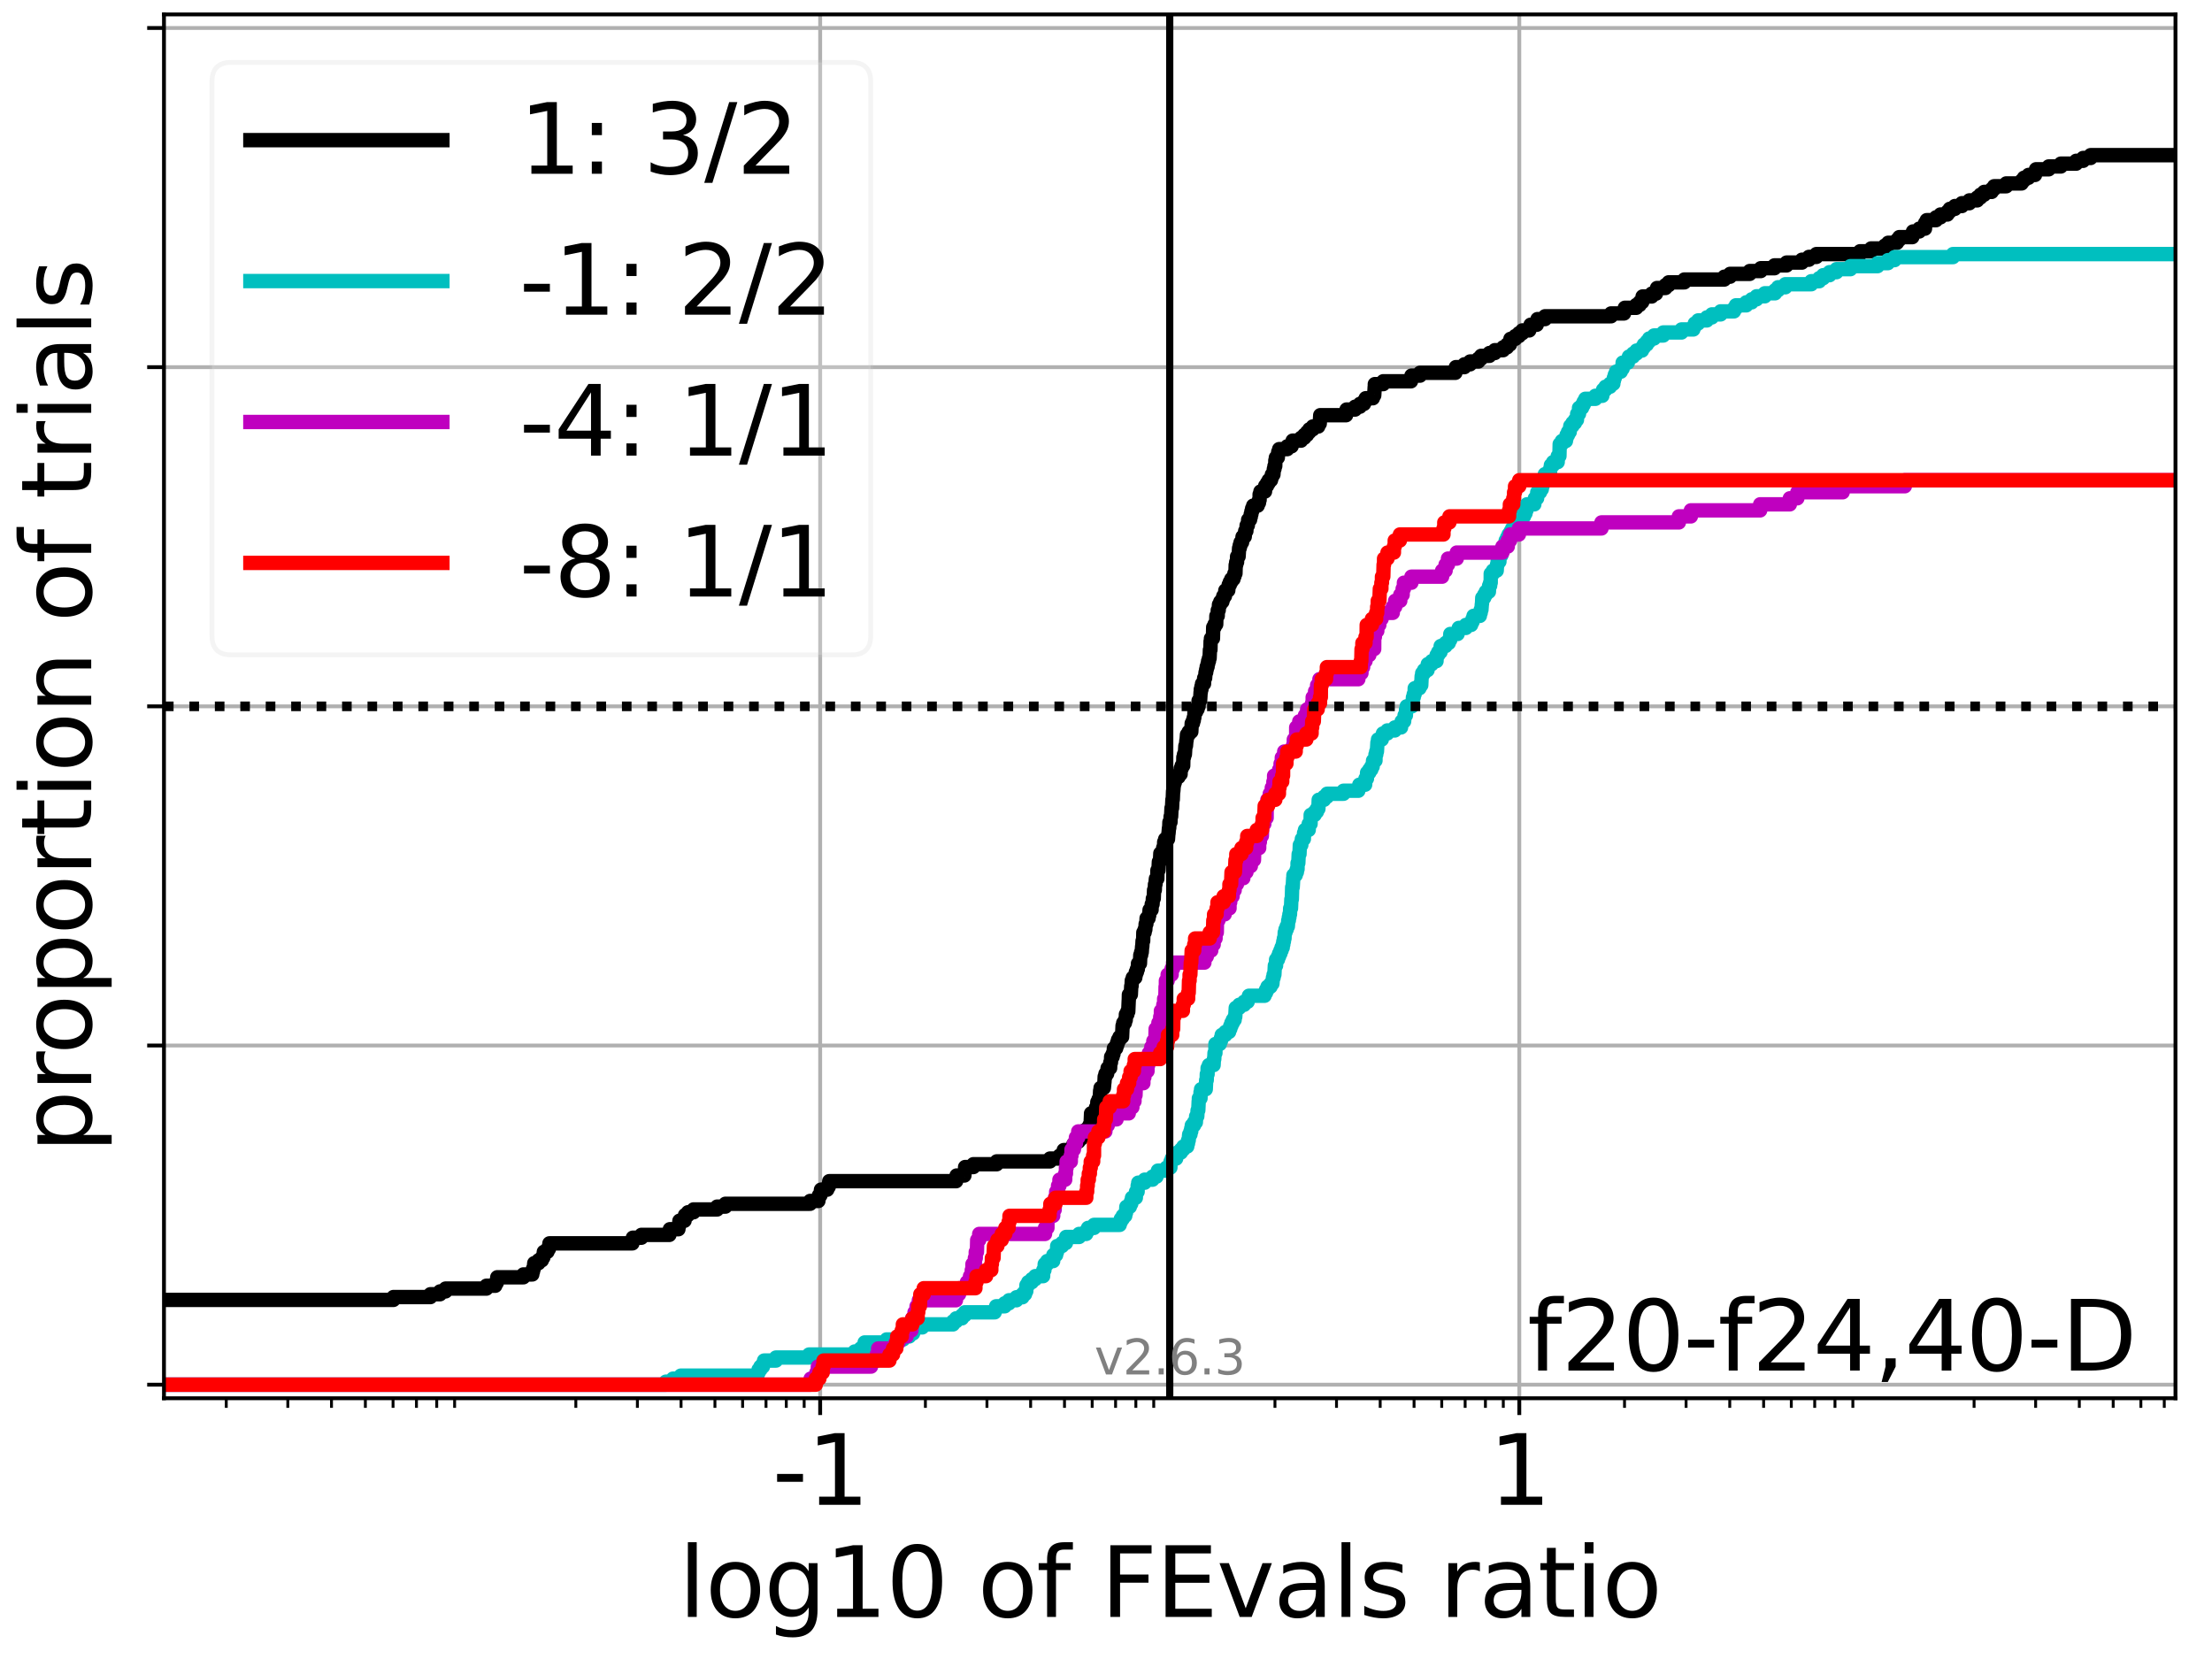 <?xml version="1.0" encoding="utf-8" standalone="no"?>
<!DOCTYPE svg PUBLIC "-//W3C//DTD SVG 1.1//EN"
  "http://www.w3.org/Graphics/SVG/1.1/DTD/svg11.dtd">
<svg xmlns:xlink="http://www.w3.org/1999/xlink" width="460.8pt" height="345.6pt" viewBox="0 0 460.8 345.6" xmlns="http://www.w3.org/2000/svg" version="1.1">
 <defs>
  <style type="text/css">*{stroke-linejoin: round; stroke-linecap: butt}</style>
 </defs>
 <g id="figure_1">
  <g id="patch_1">
   <path d="M 0 345.6 
L 460.8 345.6 
L 460.8 0 
L 0 0 
z
" style="fill: #ffffff"/>
  </g>
  <g id="axes_1">
   <g id="patch_2">
    <path d="M 34.16 291.28 
L 453.192 291.28 
L 453.192 3 
L 34.16 3 
z
" style="fill: #ffffff"/>
   </g>
   <g id="matplotlib.axis_1">
    <g id="xtick_1">
     <g id="line2d_1">
      <path d="M 170.855 291.28 
L 170.855 3 
" clip-path="url(#p89cbf74089)" style="fill: none; stroke: #b0b0b0; stroke-width: 0.8; stroke-linecap: square"/>
     </g>
     <g id="line2d_2">
      <defs>
       <path id="m59b5814a98" d="M 0 0 
L 0 3.5 
" style="stroke: #000000; stroke-width: 0.8"/>
      </defs>
      <g>
       <use xlink:href="#m59b5814a98" x="170.855" y="291.28" style="stroke: #000000; stroke-width: 0.8"/>
      </g>
     </g>
     <g id="text_1">
      <!-- -1 -->
      <g transform="translate(160.885 313.477) scale(0.2 -0.2)">
       <defs>
        <path id="DejaVuSans-2d" d="M 313 2009 
L 1997 2009 
L 1997 1497 
L 313 1497 
L 313 2009 
z
" transform="scale(0.016)"/>
        <path id="DejaVuSans-31" d="M 794 531 
L 1825 531 
L 1825 4091 
L 703 3866 
L 703 4441 
L 1819 4666 
L 2450 4666 
L 2450 531 
L 3481 531 
L 3481 0 
L 794 0 
L 794 531 
z
" transform="scale(0.016)"/>
       </defs>
       <use xlink:href="#DejaVuSans-2d"/>
       <use xlink:href="#DejaVuSans-31" x="36.084"/>
      </g>
     </g>
    </g>
    <g id="xtick_2">
     <g id="line2d_3">
      <path d="M 316.497 291.28 
L 316.497 3 
" clip-path="url(#p89cbf74089)" style="fill: none; stroke: #b0b0b0; stroke-width: 0.8; stroke-linecap: square"/>
     </g>
     <g id="line2d_4">
      <g>
       <use xlink:href="#m59b5814a98" x="316.497" y="291.28" style="stroke: #000000; stroke-width: 0.8"/>
      </g>
     </g>
     <g id="text_2">
      <!-- 1 -->
      <g transform="translate(310.134 313.477) scale(0.2 -0.2)">
       <use xlink:href="#DejaVuSans-31"/>
      </g>
     </g>
    </g>
    <g id="xtick_3">
     <g id="line2d_5">
      <defs>
       <path id="m2dfde34bb4" d="M 0 0 
L 0 2 
" style="stroke: #000000; stroke-width: 0.6"/>
      </defs>
      <g>
       <use xlink:href="#m2dfde34bb4" x="47.135" y="291.28" style="stroke: #000000; stroke-width: 0.6"/>
      </g>
     </g>
    </g>
    <g id="xtick_4">
     <g id="line2d_6">
      <g>
       <use xlink:href="#m2dfde34bb4" x="59.958" y="291.28" style="stroke: #000000; stroke-width: 0.6"/>
      </g>
     </g>
    </g>
    <g id="xtick_5">
     <g id="line2d_7">
      <g>
       <use xlink:href="#m2dfde34bb4" x="69.056" y="291.28" style="stroke: #000000; stroke-width: 0.6"/>
      </g>
     </g>
    </g>
    <g id="xtick_6">
     <g id="line2d_8">
      <g>
       <use xlink:href="#m2dfde34bb4" x="76.113" y="291.28" style="stroke: #000000; stroke-width: 0.6"/>
      </g>
     </g>
    </g>
    <g id="xtick_7">
     <g id="line2d_9">
      <g>
       <use xlink:href="#m2dfde34bb4" x="81.88" y="291.28" style="stroke: #000000; stroke-width: 0.6"/>
      </g>
     </g>
    </g>
    <g id="xtick_8">
     <g id="line2d_10">
      <g>
       <use xlink:href="#m2dfde34bb4" x="86.755" y="291.28" style="stroke: #000000; stroke-width: 0.6"/>
      </g>
     </g>
    </g>
    <g id="xtick_9">
     <g id="line2d_11">
      <g>
       <use xlink:href="#m2dfde34bb4" x="90.978" y="291.28" style="stroke: #000000; stroke-width: 0.6"/>
      </g>
     </g>
    </g>
    <g id="xtick_10">
     <g id="line2d_12">
      <g>
       <use xlink:href="#m2dfde34bb4" x="94.703" y="291.28" style="stroke: #000000; stroke-width: 0.6"/>
      </g>
     </g>
    </g>
    <g id="xtick_11">
     <g id="line2d_13">
      <g>
       <use xlink:href="#m2dfde34bb4" x="119.956" y="291.28" style="stroke: #000000; stroke-width: 0.6"/>
      </g>
     </g>
    </g>
    <g id="xtick_12">
     <g id="line2d_14">
      <g>
       <use xlink:href="#m2dfde34bb4" x="132.779" y="291.28" style="stroke: #000000; stroke-width: 0.6"/>
      </g>
     </g>
    </g>
    <g id="xtick_13">
     <g id="line2d_15">
      <g>
       <use xlink:href="#m2dfde34bb4" x="141.877" y="291.28" style="stroke: #000000; stroke-width: 0.6"/>
      </g>
     </g>
    </g>
    <g id="xtick_14">
     <g id="line2d_16">
      <g>
       <use xlink:href="#m2dfde34bb4" x="148.934" y="291.28" style="stroke: #000000; stroke-width: 0.6"/>
      </g>
     </g>
    </g>
    <g id="xtick_15">
     <g id="line2d_17">
      <g>
       <use xlink:href="#m2dfde34bb4" x="154.7" y="291.28" style="stroke: #000000; stroke-width: 0.6"/>
      </g>
     </g>
    </g>
    <g id="xtick_16">
     <g id="line2d_18">
      <g>
       <use xlink:href="#m2dfde34bb4" x="159.575" y="291.28" style="stroke: #000000; stroke-width: 0.6"/>
      </g>
     </g>
    </g>
    <g id="xtick_17">
     <g id="line2d_19">
      <g>
       <use xlink:href="#m2dfde34bb4" x="163.798" y="291.28" style="stroke: #000000; stroke-width: 0.6"/>
      </g>
     </g>
    </g>
    <g id="xtick_18">
     <g id="line2d_20">
      <g>
       <use xlink:href="#m2dfde34bb4" x="167.523" y="291.28" style="stroke: #000000; stroke-width: 0.6"/>
      </g>
     </g>
    </g>
    <g id="xtick_19">
     <g id="line2d_21">
      <g>
       <use xlink:href="#m2dfde34bb4" x="192.777" y="291.28" style="stroke: #000000; stroke-width: 0.6"/>
      </g>
     </g>
    </g>
    <g id="xtick_20">
     <g id="line2d_22">
      <g>
       <use xlink:href="#m2dfde34bb4" x="205.6" y="291.28" style="stroke: #000000; stroke-width: 0.6"/>
      </g>
     </g>
    </g>
    <g id="xtick_21">
     <g id="line2d_23">
      <g>
       <use xlink:href="#m2dfde34bb4" x="214.698" y="291.28" style="stroke: #000000; stroke-width: 0.6"/>
      </g>
     </g>
    </g>
    <g id="xtick_22">
     <g id="line2d_24">
      <g>
       <use xlink:href="#m2dfde34bb4" x="221.755" y="291.28" style="stroke: #000000; stroke-width: 0.6"/>
      </g>
     </g>
    </g>
    <g id="xtick_23">
     <g id="line2d_25">
      <g>
       <use xlink:href="#m2dfde34bb4" x="227.521" y="291.28" style="stroke: #000000; stroke-width: 0.6"/>
      </g>
     </g>
    </g>
    <g id="xtick_24">
     <g id="line2d_26">
      <g>
       <use xlink:href="#m2dfde34bb4" x="232.396" y="291.28" style="stroke: #000000; stroke-width: 0.6"/>
      </g>
     </g>
    </g>
    <g id="xtick_25">
     <g id="line2d_27">
      <g>
       <use xlink:href="#m2dfde34bb4" x="236.619" y="291.28" style="stroke: #000000; stroke-width: 0.6"/>
      </g>
     </g>
    </g>
    <g id="xtick_26">
     <g id="line2d_28">
      <g>
       <use xlink:href="#m2dfde34bb4" x="240.344" y="291.28" style="stroke: #000000; stroke-width: 0.6"/>
      </g>
     </g>
    </g>
    <g id="xtick_27">
     <g id="line2d_29">
      <g>
       <use xlink:href="#m2dfde34bb4" x="265.597" y="291.28" style="stroke: #000000; stroke-width: 0.6"/>
      </g>
     </g>
    </g>
    <g id="xtick_28">
     <g id="line2d_30">
      <g>
       <use xlink:href="#m2dfde34bb4" x="278.42" y="291.28" style="stroke: #000000; stroke-width: 0.6"/>
      </g>
     </g>
    </g>
    <g id="xtick_29">
     <g id="line2d_31">
      <g>
       <use xlink:href="#m2dfde34bb4" x="287.518" y="291.28" style="stroke: #000000; stroke-width: 0.6"/>
      </g>
     </g>
    </g>
    <g id="xtick_30">
     <g id="line2d_32">
      <g>
       <use xlink:href="#m2dfde34bb4" x="294.575" y="291.28" style="stroke: #000000; stroke-width: 0.6"/>
      </g>
     </g>
    </g>
    <g id="xtick_31">
     <g id="line2d_33">
      <g>
       <use xlink:href="#m2dfde34bb4" x="300.341" y="291.28" style="stroke: #000000; stroke-width: 0.6"/>
      </g>
     </g>
    </g>
    <g id="xtick_32">
     <g id="line2d_34">
      <g>
       <use xlink:href="#m2dfde34bb4" x="305.217" y="291.28" style="stroke: #000000; stroke-width: 0.6"/>
      </g>
     </g>
    </g>
    <g id="xtick_33">
     <g id="line2d_35">
      <g>
       <use xlink:href="#m2dfde34bb4" x="309.44" y="291.28" style="stroke: #000000; stroke-width: 0.6"/>
      </g>
     </g>
    </g>
    <g id="xtick_34">
     <g id="line2d_36">
      <g>
       <use xlink:href="#m2dfde34bb4" x="313.165" y="291.28" style="stroke: #000000; stroke-width: 0.6"/>
      </g>
     </g>
    </g>
    <g id="xtick_35">
     <g id="line2d_37">
      <g>
       <use xlink:href="#m2dfde34bb4" x="338.418" y="291.28" style="stroke: #000000; stroke-width: 0.6"/>
      </g>
     </g>
    </g>
    <g id="xtick_36">
     <g id="line2d_38">
      <g>
       <use xlink:href="#m2dfde34bb4" x="351.241" y="291.28" style="stroke: #000000; stroke-width: 0.6"/>
      </g>
     </g>
    </g>
    <g id="xtick_37">
     <g id="line2d_39">
      <g>
       <use xlink:href="#m2dfde34bb4" x="360.339" y="291.28" style="stroke: #000000; stroke-width: 0.6"/>
      </g>
     </g>
    </g>
    <g id="xtick_38">
     <g id="line2d_40">
      <g>
       <use xlink:href="#m2dfde34bb4" x="367.396" y="291.28" style="stroke: #000000; stroke-width: 0.6"/>
      </g>
     </g>
    </g>
    <g id="xtick_39">
     <g id="line2d_41">
      <g>
       <use xlink:href="#m2dfde34bb4" x="373.162" y="291.28" style="stroke: #000000; stroke-width: 0.6"/>
      </g>
     </g>
    </g>
    <g id="xtick_40">
     <g id="line2d_42">
      <g>
       <use xlink:href="#m2dfde34bb4" x="378.037" y="291.28" style="stroke: #000000; stroke-width: 0.6"/>
      </g>
     </g>
    </g>
    <g id="xtick_41">
     <g id="line2d_43">
      <g>
       <use xlink:href="#m2dfde34bb4" x="382.26" y="291.28" style="stroke: #000000; stroke-width: 0.6"/>
      </g>
     </g>
    </g>
    <g id="xtick_42">
     <g id="line2d_44">
      <g>
       <use xlink:href="#m2dfde34bb4" x="385.985" y="291.28" style="stroke: #000000; stroke-width: 0.6"/>
      </g>
     </g>
    </g>
    <g id="xtick_43">
     <g id="line2d_45">
      <g>
       <use xlink:href="#m2dfde34bb4" x="411.239" y="291.28" style="stroke: #000000; stroke-width: 0.6"/>
      </g>
     </g>
    </g>
    <g id="xtick_44">
     <g id="line2d_46">
      <g>
       <use xlink:href="#m2dfde34bb4" x="424.062" y="291.28" style="stroke: #000000; stroke-width: 0.6"/>
      </g>
     </g>
    </g>
    <g id="xtick_45">
     <g id="line2d_47">
      <g>
       <use xlink:href="#m2dfde34bb4" x="433.16" y="291.28" style="stroke: #000000; stroke-width: 0.6"/>
      </g>
     </g>
    </g>
    <g id="xtick_46">
     <g id="line2d_48">
      <g>
       <use xlink:href="#m2dfde34bb4" x="440.217" y="291.28" style="stroke: #000000; stroke-width: 0.6"/>
      </g>
     </g>
    </g>
    <g id="xtick_47">
     <g id="line2d_49">
      <g>
       <use xlink:href="#m2dfde34bb4" x="445.983" y="291.28" style="stroke: #000000; stroke-width: 0.6"/>
      </g>
     </g>
    </g>
    <g id="xtick_48">
     <g id="line2d_50">
      <g>
       <use xlink:href="#m2dfde34bb4" x="450.858" y="291.28" style="stroke: #000000; stroke-width: 0.6"/>
      </g>
     </g>
    </g>
    <g id="text_3">
     <!-- log10 of FEvals ratio -->
     <g transform="translate(141.371 336.833) scale(0.2 -0.2)">
      <defs>
       <path id="DejaVuSans-6c" d="M 603 4863 
L 1178 4863 
L 1178 0 
L 603 0 
L 603 4863 
z
" transform="scale(0.016)"/>
       <path id="DejaVuSans-6f" d="M 1959 3097 
Q 1497 3097 1228 2736 
Q 959 2375 959 1747 
Q 959 1119 1226 758 
Q 1494 397 1959 397 
Q 2419 397 2687 759 
Q 2956 1122 2956 1747 
Q 2956 2369 2687 2733 
Q 2419 3097 1959 3097 
z
M 1959 3584 
Q 2709 3584 3137 3096 
Q 3566 2609 3566 1747 
Q 3566 888 3137 398 
Q 2709 -91 1959 -91 
Q 1206 -91 779 398 
Q 353 888 353 1747 
Q 353 2609 779 3096 
Q 1206 3584 1959 3584 
z
" transform="scale(0.016)"/>
       <path id="DejaVuSans-67" d="M 2906 1791 
Q 2906 2416 2648 2759 
Q 2391 3103 1925 3103 
Q 1463 3103 1205 2759 
Q 947 2416 947 1791 
Q 947 1169 1205 825 
Q 1463 481 1925 481 
Q 2391 481 2648 825 
Q 2906 1169 2906 1791 
z
M 3481 434 
Q 3481 -459 3084 -895 
Q 2688 -1331 1869 -1331 
Q 1566 -1331 1297 -1286 
Q 1028 -1241 775 -1147 
L 775 -588 
Q 1028 -725 1275 -790 
Q 1522 -856 1778 -856 
Q 2344 -856 2625 -561 
Q 2906 -266 2906 331 
L 2906 616 
Q 2728 306 2450 153 
Q 2172 0 1784 0 
Q 1141 0 747 490 
Q 353 981 353 1791 
Q 353 2603 747 3093 
Q 1141 3584 1784 3584 
Q 2172 3584 2450 3431 
Q 2728 3278 2906 2969 
L 2906 3500 
L 3481 3500 
L 3481 434 
z
" transform="scale(0.016)"/>
       <path id="DejaVuSans-30" d="M 2034 4250 
Q 1547 4250 1301 3770 
Q 1056 3291 1056 2328 
Q 1056 1369 1301 889 
Q 1547 409 2034 409 
Q 2525 409 2770 889 
Q 3016 1369 3016 2328 
Q 3016 3291 2770 3770 
Q 2525 4250 2034 4250 
z
M 2034 4750 
Q 2819 4750 3233 4129 
Q 3647 3509 3647 2328 
Q 3647 1150 3233 529 
Q 2819 -91 2034 -91 
Q 1250 -91 836 529 
Q 422 1150 422 2328 
Q 422 3509 836 4129 
Q 1250 4750 2034 4750 
z
" transform="scale(0.016)"/>
       <path id="DejaVuSans-20" transform="scale(0.016)"/>
       <path id="DejaVuSans-66" d="M 2375 4863 
L 2375 4384 
L 1825 4384 
Q 1516 4384 1395 4259 
Q 1275 4134 1275 3809 
L 1275 3500 
L 2222 3500 
L 2222 3053 
L 1275 3053 
L 1275 0 
L 697 0 
L 697 3053 
L 147 3053 
L 147 3500 
L 697 3500 
L 697 3744 
Q 697 4328 969 4595 
Q 1241 4863 1831 4863 
L 2375 4863 
z
" transform="scale(0.016)"/>
       <path id="DejaVuSans-46" d="M 628 4666 
L 3309 4666 
L 3309 4134 
L 1259 4134 
L 1259 2759 
L 3109 2759 
L 3109 2228 
L 1259 2228 
L 1259 0 
L 628 0 
L 628 4666 
z
" transform="scale(0.016)"/>
       <path id="DejaVuSans-45" d="M 628 4666 
L 3578 4666 
L 3578 4134 
L 1259 4134 
L 1259 2753 
L 3481 2753 
L 3481 2222 
L 1259 2222 
L 1259 531 
L 3634 531 
L 3634 0 
L 628 0 
L 628 4666 
z
" transform="scale(0.016)"/>
       <path id="DejaVuSans-76" d="M 191 3500 
L 800 3500 
L 1894 563 
L 2988 3500 
L 3597 3500 
L 2284 0 
L 1503 0 
L 191 3500 
z
" transform="scale(0.016)"/>
       <path id="DejaVuSans-61" d="M 2194 1759 
Q 1497 1759 1228 1600 
Q 959 1441 959 1056 
Q 959 750 1161 570 
Q 1363 391 1709 391 
Q 2188 391 2477 730 
Q 2766 1069 2766 1631 
L 2766 1759 
L 2194 1759 
z
M 3341 1997 
L 3341 0 
L 2766 0 
L 2766 531 
Q 2569 213 2275 61 
Q 1981 -91 1556 -91 
Q 1019 -91 701 211 
Q 384 513 384 1019 
Q 384 1609 779 1909 
Q 1175 2209 1959 2209 
L 2766 2209 
L 2766 2266 
Q 2766 2663 2505 2880 
Q 2244 3097 1772 3097 
Q 1472 3097 1187 3025 
Q 903 2953 641 2809 
L 641 3341 
Q 956 3463 1253 3523 
Q 1550 3584 1831 3584 
Q 2591 3584 2966 3190 
Q 3341 2797 3341 1997 
z
" transform="scale(0.016)"/>
       <path id="DejaVuSans-73" d="M 2834 3397 
L 2834 2853 
Q 2591 2978 2328 3040 
Q 2066 3103 1784 3103 
Q 1356 3103 1142 2972 
Q 928 2841 928 2578 
Q 928 2378 1081 2264 
Q 1234 2150 1697 2047 
L 1894 2003 
Q 2506 1872 2764 1633 
Q 3022 1394 3022 966 
Q 3022 478 2636 193 
Q 2250 -91 1575 -91 
Q 1294 -91 989 -36 
Q 684 19 347 128 
L 347 722 
Q 666 556 975 473 
Q 1284 391 1588 391 
Q 1994 391 2212 530 
Q 2431 669 2431 922 
Q 2431 1156 2273 1281 
Q 2116 1406 1581 1522 
L 1381 1569 
Q 847 1681 609 1914 
Q 372 2147 372 2553 
Q 372 3047 722 3315 
Q 1072 3584 1716 3584 
Q 2034 3584 2315 3537 
Q 2597 3491 2834 3397 
z
" transform="scale(0.016)"/>
       <path id="DejaVuSans-72" d="M 2631 2963 
Q 2534 3019 2420 3045 
Q 2306 3072 2169 3072 
Q 1681 3072 1420 2755 
Q 1159 2438 1159 1844 
L 1159 0 
L 581 0 
L 581 3500 
L 1159 3500 
L 1159 2956 
Q 1341 3275 1631 3429 
Q 1922 3584 2338 3584 
Q 2397 3584 2469 3576 
Q 2541 3569 2628 3553 
L 2631 2963 
z
" transform="scale(0.016)"/>
       <path id="DejaVuSans-74" d="M 1172 4494 
L 1172 3500 
L 2356 3500 
L 2356 3053 
L 1172 3053 
L 1172 1153 
Q 1172 725 1289 603 
Q 1406 481 1766 481 
L 2356 481 
L 2356 0 
L 1766 0 
Q 1100 0 847 248 
Q 594 497 594 1153 
L 594 3053 
L 172 3053 
L 172 3500 
L 594 3500 
L 594 4494 
L 1172 4494 
z
" transform="scale(0.016)"/>
       <path id="DejaVuSans-69" d="M 603 3500 
L 1178 3500 
L 1178 0 
L 603 0 
L 603 3500 
z
M 603 4863 
L 1178 4863 
L 1178 4134 
L 603 4134 
L 603 4863 
z
" transform="scale(0.016)"/>
      </defs>
      <use xlink:href="#DejaVuSans-6c"/>
      <use xlink:href="#DejaVuSans-6f" x="27.783"/>
      <use xlink:href="#DejaVuSans-67" x="88.965"/>
      <use xlink:href="#DejaVuSans-31" x="152.441"/>
      <use xlink:href="#DejaVuSans-30" x="216.064"/>
      <use xlink:href="#DejaVuSans-20" x="279.688"/>
      <use xlink:href="#DejaVuSans-6f" x="311.475"/>
      <use xlink:href="#DejaVuSans-66" x="372.656"/>
      <use xlink:href="#DejaVuSans-20" x="407.861"/>
      <use xlink:href="#DejaVuSans-46" x="439.648"/>
      <use xlink:href="#DejaVuSans-45" x="497.168"/>
      <use xlink:href="#DejaVuSans-76" x="560.352"/>
      <use xlink:href="#DejaVuSans-61" x="619.531"/>
      <use xlink:href="#DejaVuSans-6c" x="680.811"/>
      <use xlink:href="#DejaVuSans-73" x="708.594"/>
      <use xlink:href="#DejaVuSans-20" x="760.693"/>
      <use xlink:href="#DejaVuSans-72" x="792.48"/>
      <use xlink:href="#DejaVuSans-61" x="833.594"/>
      <use xlink:href="#DejaVuSans-74" x="894.873"/>
      <use xlink:href="#DejaVuSans-69" x="934.082"/>
      <use xlink:href="#DejaVuSans-6f" x="961.865"/>
     </g>
    </g>
   </g>
   <g id="matplotlib.axis_2">
    <g id="ytick_1">
     <g id="line2d_51">
      <path d="M 34.16 288.454 
L 453.192 288.454 
" clip-path="url(#p89cbf74089)" style="fill: none; stroke: #b0b0b0; stroke-width: 0.8; stroke-linecap: square"/>
     </g>
     <g id="line2d_52">
      <defs>
       <path id="mea02ad3f7d" d="M 0 0 
L -3.5 0 
" style="stroke: #000000; stroke-width: 0.8"/>
      </defs>
      <g>
       <use xlink:href="#mea02ad3f7d" x="34.16" y="288.454" style="stroke: #000000; stroke-width: 0.8"/>
      </g>
     </g>
    </g>
    <g id="ytick_2">
     <g id="line2d_53">
      <path d="M 34.16 217.797 
L 453.192 217.797 
" clip-path="url(#p89cbf74089)" style="fill: none; stroke: #b0b0b0; stroke-width: 0.8; stroke-linecap: square"/>
     </g>
     <g id="line2d_54">
      <g>
       <use xlink:href="#mea02ad3f7d" x="34.16" y="217.797" style="stroke: #000000; stroke-width: 0.8"/>
      </g>
     </g>
    </g>
    <g id="ytick_3">
     <g id="line2d_55">
      <path d="M 34.16 147.14 
L 453.192 147.14 
" clip-path="url(#p89cbf74089)" style="fill: none; stroke: #b0b0b0; stroke-width: 0.8; stroke-linecap: square"/>
     </g>
     <g id="line2d_56">
      <g>
       <use xlink:href="#mea02ad3f7d" x="34.16" y="147.14" style="stroke: #000000; stroke-width: 0.8"/>
      </g>
     </g>
    </g>
    <g id="ytick_4">
     <g id="line2d_57">
      <path d="M 34.16 76.483 
L 453.192 76.483 
" clip-path="url(#p89cbf74089)" style="fill: none; stroke: #b0b0b0; stroke-width: 0.8; stroke-linecap: square"/>
     </g>
     <g id="line2d_58">
      <g>
       <use xlink:href="#mea02ad3f7d" x="34.16" y="76.483" style="stroke: #000000; stroke-width: 0.8"/>
      </g>
     </g>
    </g>
    <g id="ytick_5">
     <g id="line2d_59">
      <path d="M 34.16 5.826 
L 453.192 5.826 
" clip-path="url(#p89cbf74089)" style="fill: none; stroke: #b0b0b0; stroke-width: 0.8; stroke-linecap: square"/>
     </g>
     <g id="line2d_60">
      <g>
       <use xlink:href="#mea02ad3f7d" x="34.16" y="5.826" style="stroke: #000000; stroke-width: 0.8"/>
      </g>
     </g>
    </g>
    <g id="text_4">
     <!-- proportion of trials -->
     <g transform="translate(19.001 240.146) rotate(-90) scale(0.2 -0.2)">
      <defs>
       <path id="DejaVuSans-70" d="M 1159 525 
L 1159 -1331 
L 581 -1331 
L 581 3500 
L 1159 3500 
L 1159 2969 
Q 1341 3281 1617 3432 
Q 1894 3584 2278 3584 
Q 2916 3584 3314 3078 
Q 3713 2572 3713 1747 
Q 3713 922 3314 415 
Q 2916 -91 2278 -91 
Q 1894 -91 1617 61 
Q 1341 213 1159 525 
z
M 3116 1747 
Q 3116 2381 2855 2742 
Q 2594 3103 2138 3103 
Q 1681 3103 1420 2742 
Q 1159 2381 1159 1747 
Q 1159 1113 1420 752 
Q 1681 391 2138 391 
Q 2594 391 2855 752 
Q 3116 1113 3116 1747 
z
" transform="scale(0.016)"/>
       <path id="DejaVuSans-6e" d="M 3513 2113 
L 3513 0 
L 2938 0 
L 2938 2094 
Q 2938 2591 2744 2837 
Q 2550 3084 2163 3084 
Q 1697 3084 1428 2787 
Q 1159 2491 1159 1978 
L 1159 0 
L 581 0 
L 581 3500 
L 1159 3500 
L 1159 2956 
Q 1366 3272 1645 3428 
Q 1925 3584 2291 3584 
Q 2894 3584 3203 3211 
Q 3513 2838 3513 2113 
z
" transform="scale(0.016)"/>
      </defs>
      <use xlink:href="#DejaVuSans-70"/>
      <use xlink:href="#DejaVuSans-72" x="63.477"/>
      <use xlink:href="#DejaVuSans-6f" x="102.34"/>
      <use xlink:href="#DejaVuSans-70" x="163.521"/>
      <use xlink:href="#DejaVuSans-6f" x="226.998"/>
      <use xlink:href="#DejaVuSans-72" x="288.18"/>
      <use xlink:href="#DejaVuSans-74" x="329.293"/>
      <use xlink:href="#DejaVuSans-69" x="368.502"/>
      <use xlink:href="#DejaVuSans-6f" x="396.285"/>
      <use xlink:href="#DejaVuSans-6e" x="457.467"/>
      <use xlink:href="#DejaVuSans-20" x="520.846"/>
      <use xlink:href="#DejaVuSans-6f" x="552.633"/>
      <use xlink:href="#DejaVuSans-66" x="613.814"/>
      <use xlink:href="#DejaVuSans-20" x="649.02"/>
      <use xlink:href="#DejaVuSans-74" x="680.807"/>
      <use xlink:href="#DejaVuSans-72" x="720.016"/>
      <use xlink:href="#DejaVuSans-69" x="761.129"/>
      <use xlink:href="#DejaVuSans-61" x="788.912"/>
      <use xlink:href="#DejaVuSans-6c" x="850.191"/>
      <use xlink:href="#DejaVuSans-73" x="877.975"/>
     </g>
    </g>
   </g>
   <g id="line2d_61">
    <path d="M 34.16 270.79 
L 81.957 270.79 
L 81.957 270.201 
L 89.665 270.201 
L 89.665 269.612 
L 91.661 269.612 
L 91.661 269.023 
L 92.822 269.023 
L 92.822 268.434 
L 101.325 268.434 
L 101.325 267.845 
L 103.172 267.845 
L 103.172 267.257 
L 103.482 267.257 
L 103.591 266.079 
L 109.033 266.079 
L 109.033 265.49 
L 110.88 265.49 
L 110.88 264.901 
L 111.029 264.901 
L 111.029 264.313 
L 111.19 264.313 
L 111.299 263.135 
L 112.19 263.135 
L 112.19 262.546 
L 112.876 262.546 
L 112.876 261.957 
L 113.186 261.957 
L 113.295 260.78 
L 114.037 260.78 
L 114.037 260.191 
L 114.347 260.191 
L 114.456 259.013 
L 131.737 259.013 
L 131.838 257.836 
L 133.616 257.836 
L 133.616 257.247 
L 139.444 257.247 
L 139.546 256.069 
L 141.323 256.069 
L 141.323 255.481 
L 141.441 255.481 
L 141.542 254.303 
L 142.601 254.303 
L 142.703 253.125 
L 143.32 253.125 
L 143.32 252.536 
L 144.48 252.536 
L 144.48 251.948 
L 149.392 251.948 
L 149.392 251.359 
L 151.115 251.359 
L 151.115 250.77 
L 168.76 250.77 
L 168.76 250.181 
L 170.484 250.181 
L 170.484 249.592 
L 170.607 249.592 
L 170.607 249.004 
L 170.917 249.004 
L 171.026 247.826 
L 172.33 247.826 
L 172.33 247.237 
L 172.64 247.237 
L 172.749 246.06 
L 199.172 246.06 
L 199.274 244.882 
L 200.895 244.882 
L 200.997 243.704 
L 201.051 243.704 
L 201.051 243.116 
L 202.774 243.116 
L 202.774 242.527 
L 207.639 242.527 
L 207.639 241.938 
L 218.727 241.938 
L 218.727 241.349 
L 220.713 241.349 
L 220.713 240.76 
L 221.423 240.76 
L 221.423 240.172 
L 221.601 240.172 
L 221.601 239.583 
L 223.41 239.583 
L 223.41 238.994 
L 223.588 238.994 
L 223.588 238.405 
L 223.984 238.405 
L 223.984 237.816 
L 224.679 237.816 
L 224.679 237.227 
L 225.218 237.227 
L 225.304 236.05 
L 225.971 236.05 
L 225.971 235.461 
L 226.666 235.461 
L 226.666 234.872 
L 227.007 234.872 
L 227.007 234.283 
L 227.194 234.283 
L 227.291 231.928 
L 228.09 231.928 
L 228.09 231.339 
L 228.31 231.339 
L 228.31 230.751 
L 228.559 230.751 
L 228.597 229.573 
L 228.854 229.573 
L 228.854 228.984 
L 229.081 228.984 
L 229.181 227.218 
L 229.273 227.218 
L 229.273 226.629 
L 229.953 226.629 
L 230.06 225.451 
L 230.076 225.451 
L 230.131 224.274 
L 230.296 224.274 
L 230.296 223.685 
L 230.632 223.685 
L 230.734 222.507 
L 231.256 222.507 
L 231.294 221.33 
L 231.434 221.33 
L 231.472 220.152 
L 231.778 220.152 
L 231.778 219.563 
L 231.956 219.563 
L 232.046 218.386 
L 232.514 218.386 
L 232.514 217.797 
L 232.72 217.797 
L 232.72 217.208 
L 232.904 217.208 
L 232.904 216.619 
L 233.209 216.619 
L 233.209 216.03 
L 233.747 216.03 
L 233.855 213.675 
L 233.994 213.675 
L 233.994 213.086 
L 234.339 213.086 
L 234.339 212.498 
L 234.512 212.498 
L 234.55 211.32 
L 234.841 211.32 
L 234.841 210.731 
L 235.034 210.731 
L 235.137 208.376 
L 235.147 208.376 
L 235.174 207.198 
L 235.572 207.198 
L 235.658 205.432 
L 235.724 205.432 
L 235.779 204.254 
L 235.98 204.254 
L 235.98 203.665 
L 236.496 203.665 
L 236.496 203.077 
L 236.619 203.077 
L 236.619 202.488 
L 236.839 202.488 
L 236.839 201.899 
L 237.027 201.899 
L 237.065 200.721 
L 237.469 200.721 
L 237.549 198.955 
L 237.716 198.955 
L 237.716 198.366 
L 237.844 198.366 
L 237.922 197.189 
L 237.96 197.189 
L 238.022 196.011 
L 238.142 196.011 
L 238.18 194.245 
L 238.444 194.245 
L 238.444 193.656 
L 238.589 193.656 
L 238.664 192.478 
L 238.811 192.478 
L 238.857 191.301 
L 239.263 191.301 
L 239.263 190.712 
L 239.396 190.712 
L 239.482 189.534 
L 239.893 189.534 
L 239.93 188.357 
L 240.099 188.357 
L 240.166 187.179 
L 240.344 187.179 
L 240.414 185.412 
L 240.566 185.412 
L 240.604 184.235 
L 240.699 184.235 
L 240.794 183.057 
L 241.088 183.057 
L 241.117 181.291 
L 241.332 181.291 
L 241.418 179.524 
L 241.639 179.524 
L 241.725 177.758 
L 242.267 177.758 
L 242.321 176.58 
L 242.487 176.58 
L 242.523 175.403 
L 242.727 175.403 
L 242.727 174.814 
L 243.309 174.814 
L 243.396 173.636 
L 243.422 173.636 
L 243.523 172.459 
L 243.574 172.459 
L 243.615 171.281 
L 243.827 171.281 
L 243.864 170.103 
L 243.961 170.103 
L 244.047 168.337 
L 244.154 168.337 
L 244.238 166.571 
L 244.308 166.571 
L 244.378 164.804 
L 244.424 164.804 
L 244.51 163.627 
L 244.556 163.627 
L 244.556 163.038 
L 244.73 163.038 
L 244.73 162.449 
L 244.911 162.449 
L 244.911 161.86 
L 245.509 161.86 
L 245.509 161.271 
L 245.937 161.271 
L 245.957 160.094 
L 246.174 160.094 
L 246.174 159.505 
L 246.481 159.505 
L 246.519 157.739 
L 246.652 157.739 
L 246.652 157.15 
L 246.832 157.15 
L 246.939 155.383 
L 247.052 155.383 
L 247.154 154.206 
L 247.191 154.206 
L 247.276 153.028 
L 247.634 153.028 
L 247.634 152.439 
L 248.171 152.439 
L 248.259 150.673 
L 248.515 150.673 
L 248.515 150.084 
L 248.684 150.084 
L 248.684 149.495 
L 248.802 149.495 
L 248.824 148.318 
L 249.167 148.318 
L 249.167 147.729 
L 249.476 147.729 
L 249.476 147.14 
L 249.676 147.14 
L 249.691 145.962 
L 250.001 145.962 
L 250.108 144.196 
L 250.149 144.196 
L 250.149 143.607 
L 250.282 143.607 
L 250.282 143.018 
L 250.414 143.018 
L 250.414 142.43 
L 250.82 142.43 
L 250.851 141.252 
L 251.045 141.252 
L 251.137 140.074 
L 251.265 140.074 
L 251.265 139.486 
L 251.381 139.486 
L 251.381 138.897 
L 251.559 138.897 
L 251.559 138.308 
L 251.677 138.308 
L 251.677 137.719 
L 251.847 137.719 
L 251.847 137.13 
L 251.981 137.13 
L 252.052 135.364 
L 252.154 135.364 
L 252.192 133.597 
L 252.266 133.597 
L 252.266 133.009 
L 252.676 133.009 
L 252.736 130.653 
L 253.015 130.653 
L 253.015 130.065 
L 253.355 130.065 
L 253.399 128.298 
L 253.673 128.298 
L 253.688 127.121 
L 253.877 127.121 
L 253.942 125.943 
L 254.209 125.943 
L 254.209 125.354 
L 254.637 125.354 
L 254.637 124.765 
L 254.834 124.765 
L 254.834 124.177 
L 255.175 124.177 
L 255.261 122.999 
L 255.864 122.999 
L 255.966 121.821 
L 256.205 121.821 
L 256.205 121.232 
L 256.499 121.232 
L 256.499 120.644 
L 256.949 120.644 
L 256.949 120.055 
L 257.152 120.055 
L 257.152 119.466 
L 257.366 119.466 
L 257.418 117.7 
L 257.52 117.7 
L 257.52 117.111 
L 257.7 117.111 
L 257.711 115.933 
L 258.021 115.933 
L 258.13 114.167 
L 258.267 114.167 
L 258.267 113.578 
L 258.436 113.578 
L 258.436 112.989 
L 258.742 112.989 
L 258.845 111.812 
L 259.298 111.812 
L 259.395 110.634 
L 259.637 110.634 
L 259.7 109.456 
L 259.943 109.456 
L 260.017 108.279 
L 260.409 108.279 
L 260.409 107.69 
L 260.556 107.69 
L 260.556 107.101 
L 260.691 107.101 
L 260.691 106.512 
L 260.841 106.512 
L 260.841 105.923 
L 261.064 105.923 
L 261.064 105.335 
L 262.002 105.335 
L 262.002 104.746 
L 262.265 104.746 
L 262.265 104.157 
L 262.397 104.157 
L 262.405 102.979 
L 262.575 102.979 
L 262.575 102.391 
L 263.522 102.391 
L 263.566 101.213 
L 263.951 101.213 
L 263.951 100.624 
L 264.294 100.624 
L 264.294 100.035 
L 264.77 100.035 
L 264.77 99.447 
L 264.958 99.447 
L 264.958 98.858 
L 265.276 98.858 
L 265.369 97.68 
L 265.495 97.68 
L 265.495 97.091 
L 265.653 97.091 
L 265.679 95.914 
L 265.788 95.914 
L 265.788 95.325 
L 266.192 95.325 
L 266.278 94.147 
L 266.477 94.147 
L 266.477 93.559 
L 268.168 93.559 
L 268.168 92.97 
L 269.064 92.97 
L 269.064 92.381 
L 269.284 92.381 
L 269.284 91.792 
L 271.034 91.792 
L 271.034 91.203 
L 271.707 91.203 
L 271.707 90.615 
L 272.279 90.615 
L 272.279 90.026 
L 272.767 90.026 
L 272.767 89.437 
L 273.48 89.437 
L 273.48 88.848 
L 274.614 88.848 
L 274.614 88.259 
L 274.924 88.259 
L 275.032 86.493 
L 280.412 86.493 
L 280.514 85.315 
L 282.291 85.315 
L 282.291 84.726 
L 283.295 84.726 
L 283.295 84.138 
L 284.138 84.138 
L 284.138 83.549 
L 284.497 83.549 
L 284.497 82.96 
L 285.985 82.96 
L 285.985 82.371 
L 286.275 82.371 
L 286.377 80.605 
L 286.404 80.605 
L 286.404 80.016 
L 288.154 80.016 
L 288.154 79.427 
L 293.933 79.427 
L 294.035 78.25 
L 295.812 78.25 
L 295.812 77.661 
L 303.178 77.661 
L 303.28 76.483 
L 305.057 76.483 
L 305.057 75.894 
L 306.246 75.894 
L 306.246 75.306 
L 307.969 75.306 
L 307.969 74.717 
L 308.552 74.717 
L 308.552 74.128 
L 310.275 74.128 
L 310.275 73.539 
L 311.405 73.539 
L 311.405 72.95 
L 313.128 72.95 
L 313.128 72.361 
L 313.936 72.361 
L 313.936 71.773 
L 314.55 71.773 
L 314.651 70.595 
L 315.659 70.595 
L 315.659 70.006 
L 316.429 70.006 
L 316.429 69.417 
L 317.126 69.417 
L 317.126 68.829 
L 318.572 68.829 
L 318.572 68.24 
L 318.85 68.24 
L 318.85 67.651 
L 320.136 67.651 
L 320.136 67.062 
L 320.296 67.062 
L 320.296 66.473 
L 321.859 66.473 
L 321.859 65.885 
L 335.608 65.885 
L 335.608 65.296 
L 338.305 65.296 
L 338.305 64.707 
L 338.483 64.707 
L 338.483 64.118 
L 340.866 64.118 
L 340.866 63.529 
L 341.561 63.529 
L 341.561 62.941 
L 342.1 62.941 
L 342.185 61.763 
L 344.076 61.763 
L 344.076 61.174 
L 344.971 61.174 
L 344.971 60.585 
L 345.191 60.585 
L 345.191 59.997 
L 346.941 59.997 
L 346.941 59.408 
L 347.615 59.408 
L 347.615 58.819 
L 350.875 58.819 
L 350.875 58.23 
L 359.203 58.23 
L 359.203 57.641 
L 360.404 57.641 
L 360.404 57.053 
L 364.493 57.053 
L 364.493 56.464 
L 366.798 56.464 
L 366.798 55.875 
L 369.651 55.875 
L 369.651 55.286 
L 372.183 55.286 
L 372.183 54.697 
L 375.373 54.697 
L 375.373 54.108 
L 376.819 54.108 
L 376.819 53.52 
L 378.383 53.52 
L 378.383 52.931 
L 387.486 52.931 
L 387.486 52.342 
L 389.792 52.342 
L 389.792 51.753 
L 392.645 51.753 
L 392.645 51.164 
L 393.35 51.164 
L 393.35 50.576 
L 395.176 50.576 
L 395.176 49.987 
L 395.655 49.987 
L 395.655 49.398 
L 398.366 49.398 
L 398.366 48.809 
L 398.508 48.809 
L 398.508 48.22 
L 399.812 48.22 
L 399.812 47.632 
L 401.008 47.632 
L 401.04 46.454 
L 401.376 46.454 
L 401.376 45.865 
L 403.313 45.865 
L 403.313 45.276 
L 404.23 45.276 
L 404.23 44.688 
L 405.676 44.688 
L 405.676 44.099 
L 406.166 44.099 
L 406.166 43.51 
L 407.24 43.51 
L 407.24 42.921 
L 408.698 42.921 
L 408.698 42.332 
L 410.253 42.332 
L 410.253 41.744 
L 411.888 41.744 
L 411.888 41.155 
L 412.558 41.155 
L 412.558 40.566 
L 413.334 40.566 
L 413.334 39.977 
L 414.898 39.977 
L 414.898 39.388 
L 415.411 39.388 
L 415.411 38.799 
L 417.942 38.799 
L 417.942 38.211 
L 421.133 38.211 
L 421.133 37.622 
L 421.624 37.622 
L 421.624 37.033 
L 422.579 37.033 
L 422.579 36.444 
L 423.93 36.444 
L 423.93 35.855 
L 424.143 35.855 
L 424.143 35.267 
L 426.783 35.267 
L 426.783 34.678 
L 429.314 34.678 
L 429.314 34.089 
L 432.504 34.089 
L 432.504 33.5 
L 433.95 33.5 
L 433.95 32.911 
L 435.514 32.911 
L 435.514 32.323 
L 453.192 32.323 
L 453.192 32.323 
" clip-path="url(#p89cbf74089)" style="fill: none; stroke: #000000; stroke-width: 3; stroke-linecap: square"/>
   </g>
   <g id="line2d_62">
    <path clip-path="url(#p89cbf74089)" style="fill: none; stroke: #000000; stroke-width: 3; stroke-linecap: square"/>
   </g>
   <g id="line2d_63">
    <path d="M 34.16 288.454 
L 138.722 288.454 
L 138.722 287.826 
L 140.195 287.826 
L 140.195 287.198 
L 141.828 287.198 
L 141.828 286.57 
L 157.781 286.57 
L 157.781 285.941 
L 158.029 285.941 
L 158.029 285.313 
L 158.417 285.313 
L 158.417 284.685 
L 158.935 284.685 
L 158.935 284.057 
L 159.173 284.057 
L 159.173 283.429 
L 161.649 283.429 
L 161.649 282.801 
L 168.544 282.801 
L 168.544 282.173 
L 178.036 282.173 
L 178.036 281.545 
L 179.281 281.545 
L 179.281 280.917 
L 180.082 280.917 
L 180.122 279.661 
L 184.705 279.661 
L 184.705 279.033 
L 188.163 279.033 
L 188.163 278.405 
L 189.408 278.405 
L 189.408 277.777 
L 190.209 277.777 
L 190.25 276.521 
L 192.123 276.521 
L 192.123 275.893 
L 198.529 275.893 
L 198.529 275.264 
L 199.176 275.264 
L 199.176 274.636 
L 200.387 274.636 
L 200.387 274.008 
L 200.99 274.008 
L 200.99 273.38 
L 207.21 273.38 
L 207.21 272.752 
L 207.512 272.752 
L 207.512 272.124 
L 209.298 272.124 
L 209.298 271.496 
L 210.193 271.496 
L 210.193 270.868 
L 211.743 270.868 
L 211.743 270.24 
L 212.988 270.24 
L 212.988 269.612 
L 213.529 269.612 
L 213.529 268.984 
L 213.788 268.984 
L 213.829 267.728 
L 214.192 267.728 
L 214.192 267.1 
L 214.951 267.1 
L 214.951 266.472 
L 215.665 266.472 
L 215.665 265.844 
L 217.298 265.844 
L 217.337 264.587 
L 217.569 264.587 
L 217.639 263.331 
L 218.149 263.331 
L 218.149 262.703 
L 219.394 262.703 
L 219.425 261.447 
L 220.006 261.447 
L 220.006 260.819 
L 220.194 260.819 
L 220.235 259.563 
L 221.251 259.563 
L 221.251 258.935 
L 222.052 258.935 
L 222.093 257.679 
L 224.799 257.679 
L 224.799 257.051 
L 226.272 257.051 
L 226.272 256.423 
L 226.657 256.423 
L 226.657 255.795 
L 227.905 255.795 
L 227.905 255.166 
L 233.25 255.166 
L 233.25 254.538 
L 233.498 254.538 
L 233.498 253.91 
L 233.893 253.91 
L 233.893 253.282 
L 234.405 253.282 
L 234.405 252.654 
L 234.57 252.654 
L 234.643 251.398 
L 235.366 251.398 
L 235.366 250.77 
L 235.657 250.77 
L 235.657 250.142 
L 235.815 250.142 
L 235.815 249.514 
L 236.616 249.514 
L 236.657 248.258 
L 236.982 248.258 
L 236.998 247.002 
L 237.119 247.002 
L 237.119 246.374 
L 238.455 246.374 
L 238.455 245.746 
L 240.087 245.746 
L 240.087 245.118 
L 240.917 245.118 
L 240.917 244.489 
L 241.218 244.489 
L 241.218 243.861 
L 243.005 243.861 
L 243.005 243.233 
L 243.81 243.233 
L 243.858 241.977 
L 244.105 241.977 
L 244.105 241.349 
L 245.012 241.349 
L 245.012 240.721 
L 245.25 240.721 
L 245.25 240.093 
L 246.008 240.093 
L 246.008 239.465 
L 246.517 239.465 
L 246.517 238.837 
L 247.323 238.837 
L 247.323 238.209 
L 247.481 238.209 
L 247.481 237.581 
L 247.624 237.581 
L 247.726 236.325 
L 247.99 236.325 
L 247.99 235.697 
L 248.153 235.697 
L 248.153 235.069 
L 248.276 235.069 
L 248.276 234.44 
L 248.732 234.44 
L 248.732 233.812 
L 249.114 233.812 
L 249.18 232.556 
L 249.411 232.556 
L 249.482 231.3 
L 249.623 231.3 
L 249.708 229.416 
L 249.749 229.416 
L 249.749 228.788 
L 250.087 228.788 
L 250.095 227.532 
L 250.205 227.532 
L 250.205 226.904 
L 251.181 226.904 
L 251.269 225.02 
L 251.381 225.02 
L 251.401 223.763 
L 251.56 223.763 
L 251.568 222.507 
L 251.838 222.507 
L 251.838 221.879 
L 252.813 221.879 
L 252.874 220.623 
L 252.951 220.623 
L 253.008 219.367 
L 253.192 219.367 
L 253.2 217.483 
L 254.105 217.483 
L 254.105 216.855 
L 254.344 216.855 
L 254.344 216.227 
L 254.507 216.227 
L 254.507 215.599 
L 255.277 215.599 
L 255.277 214.971 
L 256.04 214.971 
L 256.04 214.343 
L 256.288 214.343 
L 256.288 213.714 
L 256.522 213.714 
L 256.522 213.086 
L 256.82 213.086 
L 256.82 212.458 
L 257.194 212.458 
L 257.194 211.83 
L 257.322 211.83 
L 257.433 209.946 
L 258.154 209.946 
L 258.154 209.318 
L 259.166 209.318 
L 259.166 208.69 
L 259.909 208.69 
L 259.909 208.062 
L 260.175 208.062 
L 260.175 207.434 
L 263.429 207.434 
L 263.429 206.806 
L 263.744 206.806 
L 263.744 206.178 
L 264.046 206.178 
L 264.046 205.55 
L 264.674 205.55 
L 264.674 204.922 
L 265.067 204.922 
L 265.172 203.665 
L 265.314 203.665 
L 265.314 203.037 
L 265.475 203.037 
L 265.576 201.153 
L 265.824 201.153 
L 265.833 199.897 
L 266.221 199.897 
L 266.221 199.269 
L 266.459 199.269 
L 266.459 198.641 
L 266.73 198.641 
L 266.73 198.013 
L 266.968 198.013 
L 266.968 197.385 
L 267.212 197.385 
L 267.212 196.757 
L 267.334 196.757 
L 267.334 196.129 
L 267.46 196.129 
L 267.46 195.501 
L 267.582 195.501 
L 267.638 194.245 
L 267.79 194.245 
L 267.79 193.617 
L 268.038 193.617 
L 268.038 192.988 
L 268.281 192.988 
L 268.366 191.732 
L 268.488 191.732 
L 268.488 191.104 
L 268.604 191.104 
L 268.604 190.476 
L 268.726 190.476 
L 268.766 189.22 
L 268.935 189.22 
L 269.014 187.336 
L 269.111 187.336 
L 269.183 184.824 
L 269.293 184.824 
L 269.401 182.939 
L 269.444 182.939 
L 269.444 182.311 
L 269.92 182.311 
L 269.92 181.683 
L 270.158 181.683 
L 270.158 181.055 
L 270.299 181.055 
L 270.307 179.799 
L 270.459 179.799 
L 270.545 177.915 
L 270.707 177.915 
L 270.782 176.031 
L 271.08 176.031 
L 271.08 175.403 
L 271.203 175.403 
L 271.203 174.775 
L 271.614 174.775 
L 271.659 173.519 
L 271.852 173.519 
L 271.852 172.891 
L 272.627 172.891 
L 272.635 171.634 
L 273.014 171.634 
L 273.043 169.75 
L 273.872 169.75 
L 273.872 169.122 
L 274.328 169.122 
L 274.328 168.494 
L 274.645 168.494 
L 274.714 166.61 
L 275.819 166.61 
L 275.819 165.982 
L 276.46 165.982 
L 276.46 165.354 
L 279.876 165.354 
L 279.876 164.726 
L 282.965 164.726 
L 282.965 164.098 
L 283.17 164.098 
L 283.17 163.47 
L 284.381 163.47 
L 284.451 162.213 
L 284.752 162.213 
L 284.792 160.957 
L 285.252 160.957 
L 285.252 160.329 
L 285.663 160.329 
L 285.663 159.701 
L 285.946 159.701 
L 286.037 158.445 
L 286.534 158.445 
L 286.539 157.189 
L 286.697 157.189 
L 286.697 156.561 
L 286.837 156.561 
L 286.945 154.677 
L 287.067 154.677 
L 287.067 154.049 
L 287.851 154.049 
L 287.851 153.421 
L 288.089 153.421 
L 288.089 152.793 
L 288.999 152.793 
L 288.999 152.164 
L 290.565 152.164 
L 290.565 151.536 
L 291.86 151.536 
L 291.86 150.908 
L 291.991 150.908 
L 291.991 150.28 
L 292.5 150.28 
L 292.603 149.024 
L 292.873 149.024 
L 292.905 147.768 
L 293.039 147.768 
L 293.039 147.14 
L 294.136 147.14 
L 294.136 146.512 
L 294.259 146.512 
L 294.346 145.256 
L 294.508 145.256 
L 294.508 144.628 
L 294.691 144.628 
L 294.715 143.372 
L 295.69 143.372 
L 295.69 142.744 
L 296.07 142.744 
L 296.161 140.859 
L 296.27 140.859 
L 296.27 140.231 
L 296.661 140.231 
L 296.661 139.603 
L 297.384 139.603 
L 297.435 138.347 
L 298.266 138.347 
L 298.266 137.719 
L 299.25 137.719 
L 299.279 136.463 
L 299.606 136.463 
L 299.606 135.835 
L 300.082 135.835 
L 300.124 134.579 
L 301.137 134.579 
L 301.137 133.951 
L 301.801 133.951 
L 301.801 133.323 
L 302.103 133.323 
L 302.127 132.067 
L 303.646 132.067 
L 303.646 131.438 
L 303.89 131.438 
L 303.89 130.81 
L 305.364 130.81 
L 305.364 130.182 
L 306.461 130.182 
L 306.461 129.554 
L 306.75 129.554 
L 306.75 128.926 
L 306.97 128.926 
L 306.97 128.298 
L 308.276 128.298 
L 308.276 127.67 
L 308.453 127.67 
L 308.453 127.042 
L 308.607 127.042 
L 308.7 125.786 
L 308.729 125.786 
L 308.785 124.53 
L 309.185 124.53 
L 309.185 123.902 
L 309.525 123.902 
L 309.525 123.274 
L 310.161 123.274 
L 310.209 122.018 
L 310.421 122.018 
L 310.421 121.389 
L 310.54 121.389 
L 310.548 119.505 
L 311 119.505 
L 311 118.877 
L 311.789 118.877 
L 311.854 117.621 
L 311.976 117.621 
L 311.976 116.993 
L 312.355 116.993 
L 312.363 115.737 
L 312.734 115.737 
L 312.74 114.481 
L 313.156 114.481 
L 313.156 113.853 
L 313.621 113.853 
L 313.669 112.597 
L 313.966 112.597 
L 313.966 111.969 
L 314.267 111.969 
L 314.267 111.341 
L 314.688 111.341 
L 314.688 110.712 
L 315.014 110.712 
L 315.014 110.084 
L 315.701 110.084 
L 315.701 109.456 
L 315.829 109.456 
L 315.931 108.2 
L 316.054 108.2 
L 316.054 107.572 
L 317.479 107.572 
L 317.479 106.944 
L 317.789 106.944 
L 317.789 106.316 
L 317.988 106.316 
L 318.087 105.06 
L 319.624 105.06 
L 319.624 104.432 
L 319.746 104.432 
L 319.746 103.804 
L 320.203 103.804 
L 320.24 102.548 
L 320.815 102.548 
L 320.815 101.92 
L 321.178 101.92 
L 321.178 101.292 
L 321.324 101.292 
L 321.324 100.663 
L 321.557 100.663 
L 321.566 99.407 
L 321.828 99.407 
L 321.828 98.779 
L 322.872 98.779 
L 322.96 97.523 
L 323.083 97.523 
L 323.083 96.895 
L 323.539 96.895 
L 323.539 96.267 
L 324.493 96.267 
L 324.514 95.011 
L 324.855 95.011 
L 324.917 92.499 
L 325.364 92.499 
L 325.364 91.871 
L 326.208 91.871 
L 326.208 91.243 
L 326.351 91.243 
L 326.351 90.615 
L 326.646 90.615 
L 326.646 89.986 
L 327 89.986 
L 327 89.358 
L 327.123 89.358 
L 327.123 88.73 
L 327.579 88.73 
L 327.579 88.102 
L 328.092 88.102 
L 328.092 87.474 
L 328.504 87.474 
L 328.554 86.218 
L 328.934 86.218 
L 328.942 84.962 
L 329.578 84.962 
L 329.578 84.334 
L 329.906 84.334 
L 329.906 83.706 
L 330.248 83.706 
L 330.248 83.078 
L 332.353 83.078 
L 332.353 82.45 
L 333.788 82.45 
L 333.788 81.822 
L 333.943 81.822 
L 333.943 81.194 
L 334.452 81.194 
L 334.452 80.566 
L 335.394 80.566 
L 335.394 79.937 
L 336.088 79.937 
L 336.088 79.309 
L 336.211 79.309 
L 336.211 78.681 
L 336.407 78.681 
L 336.407 78.053 
L 336.667 78.053 
L 336.667 77.425 
L 337.642 77.425 
L 337.642 76.797 
L 338.022 76.797 
L 338.03 75.541 
L 339.109 75.541 
L 339.109 74.913 
L 339.336 74.913 
L 339.336 74.285 
L 340.194 74.285 
L 340.194 73.657 
L 340.915 73.657 
L 340.915 73.029 
L 342.052 73.029 
L 342.052 72.401 
L 342.445 72.401 
L 342.445 71.773 
L 343.068 71.773 
L 343.068 71.145 
L 343.547 71.145 
L 343.547 70.517 
L 344.559 70.517 
L 344.559 69.888 
L 346.485 69.888 
L 346.485 69.26 
L 350.284 69.26 
L 350.284 68.632 
L 352.745 68.632 
L 352.745 68.004 
L 353.059 68.004 
L 353.059 67.376 
L 353.758 67.376 
L 353.758 66.748 
L 355.573 66.748 
L 355.573 66.12 
L 356.616 66.12 
L 356.616 65.492 
L 358.436 65.492 
L 358.436 64.864 
L 361.212 64.864 
L 361.212 64.236 
L 361.621 64.236 
L 361.621 63.608 
L 363.774 63.608 
L 363.774 62.98 
L 364.909 62.98 
L 364.909 62.352 
L 365.922 62.352 
L 365.922 61.724 
L 367.635 61.724 
L 367.635 61.096 
L 369.774 61.096 
L 369.774 60.468 
L 370.41 60.468 
L 370.41 59.84 
L 371.927 59.84 
L 371.927 59.211 
L 377.322 59.211 
L 377.322 58.583 
L 378.972 58.583 
L 378.972 57.955 
L 379.799 57.955 
L 379.799 57.327 
L 381.125 57.327 
L 381.125 56.699 
L 382.574 56.699 
L 382.574 56.071 
L 385.475 56.071 
L 385.475 55.443 
L 391.136 55.443 
L 391.136 54.815 
L 393.289 54.815 
L 393.289 54.187 
L 394.673 54.187 
L 394.673 53.559 
L 406.837 53.559 
L 406.837 52.931 
L 453.192 52.931 
L 453.192 52.931 
" clip-path="url(#p89cbf74089)" style="fill: none; stroke: #00bfbf; stroke-width: 3; stroke-linecap: square"/>
   </g>
   <g id="line2d_64">
    <path clip-path="url(#p89cbf74089)" style="fill: none; stroke: #00bfbf; stroke-width: 3; stroke-linecap: square"/>
   </g>
   <g id="line2d_65">
    <path d="M 34.16 288.454 
L 168.876 288.454 
L 168.876 287.198 
L 170.072 287.198 
L 170.072 285.941 
L 170.372 285.941 
L 170.372 284.685 
L 181.45 284.685 
L 181.45 283.429 
L 182.645 283.429 
L 182.645 282.173 
L 182.946 282.173 
L 182.946 280.917 
L 186.566 280.917 
L 186.566 279.661 
L 187.217 279.661 
L 187.217 278.405 
L 188.857 278.405 
L 188.857 277.149 
L 189.868 277.149 
L 189.868 275.893 
L 190.011 275.893 
L 190.011 274.636 
L 190.514 274.636 
L 190.514 273.38 
L 190.937 273.38 
L 190.937 272.124 
L 191.417 272.124 
L 191.417 270.868 
L 199.139 270.868 
L 199.139 269.612 
L 199.79 269.612 
L 199.79 268.356 
L 201.43 268.356 
L 201.43 267.1 
L 202.075 267.1 
L 202.075 265.844 
L 202.441 265.844 
L 202.441 264.587 
L 202.585 264.587 
L 202.585 263.331 
L 203.087 263.331 
L 203.087 262.075 
L 203.27 262.075 
L 203.27 260.819 
L 203.51 260.819 
L 203.571 258.307 
L 203.991 258.307 
L 203.991 257.051 
L 217.698 257.051 
L 217.698 255.795 
L 218.197 255.795 
L 218.204 253.282 
L 219.399 253.282 
L 219.399 252.026 
L 219.7 252.026 
L 219.764 249.514 
L 220.022 249.514 
L 220.022 248.258 
L 220.415 248.258 
L 220.415 247.002 
L 220.704 247.002 
L 220.704 245.746 
L 221.899 245.746 
L 221.899 244.489 
L 222.055 244.489 
L 222.055 243.233 
L 222.2 243.233 
L 222.2 241.977 
L 223.066 241.977 
L 223.066 240.721 
L 223.21 240.721 
L 223.21 239.465 
L 223.712 239.465 
L 223.712 238.209 
L 224.135 238.209 
L 224.135 236.953 
L 224.616 236.953 
L 224.616 235.697 
L 230.271 235.697 
L 230.271 234.44 
L 230.77 234.44 
L 230.77 233.184 
L 232.595 233.184 
L 232.595 231.928 
L 235.138 231.928 
L 235.138 230.672 
L 235.893 230.672 
L 235.893 229.416 
L 236.333 229.416 
L 236.333 228.16 
L 236.544 228.16 
L 236.634 225.648 
L 238.184 225.648 
L 238.184 224.392 
L 238.394 224.392 
L 238.394 223.135 
L 239.044 223.135 
L 239.044 221.879 
L 239.195 221.879 
L 239.195 220.623 
L 239.339 220.623 
L 239.339 219.367 
L 239.841 219.367 
L 239.841 218.111 
L 240.264 218.111 
L 240.264 216.855 
L 240.685 216.855 
L 240.745 214.343 
L 241.317 214.343 
L 241.317 213.086 
L 241.696 213.086 
L 241.696 211.83 
L 241.839 211.83 
L 241.839 210.574 
L 242.342 210.574 
L 242.342 209.318 
L 242.513 209.318 
L 242.513 208.062 
L 242.764 208.062 
L 242.813 205.55 
L 242.88 205.55 
L 242.88 204.294 
L 243.245 204.294 
L 243.245 203.037 
L 244.075 203.037 
L 244.075 201.781 
L 244.376 201.781 
L 244.376 200.525 
L 250.896 200.525 
L 250.896 199.269 
L 251.395 199.269 
L 251.395 198.013 
L 252.322 198.013 
L 252.322 196.757 
L 252.828 196.757 
L 252.828 195.501 
L 253.22 195.501 
L 253.22 194.245 
L 253.478 194.245 
L 253.517 191.732 
L 253.818 191.732 
L 253.818 190.476 
L 255.119 190.476 
L 255.119 189.22 
L 256.13 189.22 
L 256.13 187.964 
L 256.273 187.964 
L 256.273 186.708 
L 256.776 186.708 
L 256.776 185.452 
L 257.198 185.452 
L 257.198 184.196 
L 257.679 184.196 
L 257.679 182.939 
L 259.007 182.939 
L 259.007 181.683 
L 259.658 181.683 
L 259.658 180.427 
L 260.57 180.427 
L 260.57 179.171 
L 261.22 179.171 
L 261.298 176.659 
L 262.309 176.659 
L 262.309 175.403 
L 262.453 175.403 
L 262.453 174.147 
L 262.861 174.147 
L 262.955 171.634 
L 263.378 171.634 
L 263.378 170.378 
L 263.858 170.378 
L 263.872 167.866 
L 264.015 167.866 
L 264.015 166.61 
L 264.518 166.61 
L 264.518 165.354 
L 264.941 165.354 
L 264.941 164.098 
L 265.274 164.098 
L 265.274 162.842 
L 265.421 162.842 
L 265.421 161.585 
L 266.469 161.585 
L 266.469 160.329 
L 266.77 160.329 
L 266.77 159.073 
L 267.025 159.073 
L 267.025 157.817 
L 267.524 157.817 
L 267.524 156.561 
L 269.349 156.561 
L 269.349 155.305 
L 269.526 155.305 
L 269.526 154.049 
L 270.012 154.049 
L 270.024 151.536 
L 270.662 151.536 
L 270.662 150.28 
L 271.849 150.28 
L 271.849 149.024 
L 272.303 149.024 
L 272.303 147.768 
L 273.314 147.768 
L 273.314 146.512 
L 273.457 146.512 
L 273.457 145.256 
L 273.96 145.256 
L 273.96 144 
L 274.382 144 
L 274.382 142.744 
L 274.863 142.744 
L 274.863 141.487 
L 282.964 141.487 
L 282.964 140.231 
L 283.614 140.231 
L 283.614 138.975 
L 283.96 138.975 
L 283.96 137.719 
L 284.458 137.719 
L 284.458 136.463 
L 285.255 136.463 
L 285.255 135.207 
L 286.266 135.207 
L 286.283 132.695 
L 286.409 132.695 
L 286.409 131.438 
L 286.912 131.438 
L 286.912 130.182 
L 287.334 130.182 
L 287.334 128.926 
L 287.815 128.926 
L 287.815 127.67 
L 290.139 127.67 
L 290.139 126.414 
L 290.638 126.414 
L 290.638 125.158 
L 291.702 125.158 
L 291.702 123.902 
L 292.201 123.902 
L 292.201 122.646 
L 292.463 122.646 
L 292.463 121.389 
L 294.026 121.389 
L 294.026 120.133 
L 300.415 120.133 
L 300.415 118.877 
L 301.144 118.877 
L 301.144 117.621 
L 301.642 117.621 
L 301.642 116.365 
L 303.467 116.365 
L 303.467 115.109 
L 312.988 115.109 
L 312.988 113.853 
L 314.096 113.853 
L 314.096 112.597 
L 314.594 112.597 
L 314.594 111.341 
L 316.419 111.341 
L 316.419 110.084 
L 333.613 110.084 
L 333.613 108.828 
L 349.742 108.828 
L 349.742 107.572 
L 352.242 107.572 
L 352.242 106.316 
L 366.676 106.316 
L 366.676 105.06 
L 372.856 105.06 
L 372.856 103.804 
L 374.418 103.804 
L 374.418 102.548 
L 383.86 102.548 
L 383.86 101.292 
L 396.812 101.292 
L 396.812 100.035 
L 453.192 100.035 
L 453.192 100.035 
" clip-path="url(#p89cbf74089)" style="fill: none; stroke: #bf00bf; stroke-width: 3; stroke-linecap: square"/>
   </g>
   <g id="line2d_66">
    <path clip-path="url(#p89cbf74089)" style="fill: none; stroke: #bf00bf; stroke-width: 3; stroke-linecap: square"/>
   </g>
   <g id="line2d_67">
    <path d="M 34.16 288.454 
L 169.945 288.454 
L 169.945 287.198 
L 170.694 287.198 
L 170.694 285.941 
L 171.38 285.941 
L 171.38 284.685 
L 171.56 284.685 
L 171.56 283.429 
L 185.286 283.429 
L 185.286 282.173 
L 186.035 282.173 
L 186.035 280.917 
L 186.721 280.917 
L 186.721 279.661 
L 186.901 279.661 
L 186.901 278.405 
L 187.855 278.405 
L 187.855 277.149 
L 188.084 277.149 
L 188.084 275.893 
L 190.073 275.893 
L 190.073 274.636 
L 191.165 274.636 
L 191.165 273.38 
L 191.286 273.38 
L 191.286 272.124 
L 191.628 272.124 
L 191.723 269.612 
L 192.435 269.612 
L 192.435 268.356 
L 203.196 268.356 
L 203.196 267.1 
L 203.425 267.1 
L 203.425 265.844 
L 205.414 265.844 
L 205.414 264.587 
L 206.507 264.587 
L 206.507 263.331 
L 206.627 263.331 
L 206.627 262.075 
L 206.97 262.075 
L 207.064 259.563 
L 207.776 259.563 
L 207.776 258.307 
L 208.682 258.307 
L 208.682 257.051 
L 209.43 257.051 
L 209.43 255.795 
L 210.116 255.795 
L 210.116 254.538 
L 210.296 254.538 
L 210.296 253.282 
L 218.638 253.282 
L 218.638 252.026 
L 218.81 252.026 
L 218.81 250.77 
L 219.885 250.77 
L 219.885 249.514 
L 226.29 249.514 
L 226.29 248.258 
L 226.473 248.258 
L 226.473 247.002 
L 226.591 247.002 
L 226.591 245.746 
L 226.82 245.746 
L 226.82 244.489 
L 227.038 244.489 
L 227.038 243.233 
L 227.222 243.233 
L 227.222 241.977 
L 227.724 241.977 
L 227.724 240.721 
L 227.904 240.721 
L 227.908 238.209 
L 228.088 238.209 
L 228.088 236.953 
L 228.809 236.953 
L 228.809 235.697 
L 229.902 235.697 
L 229.902 234.44 
L 230.022 234.44 
L 230.022 233.184 
L 230.365 233.184 
L 230.459 230.672 
L 231.172 230.672 
L 231.172 229.416 
L 233.979 229.416 
L 233.979 228.16 
L 234.151 228.16 
L 234.151 226.904 
L 234.775 226.904 
L 234.775 225.648 
L 235.226 225.648 
L 235.226 224.392 
L 235.523 224.392 
L 235.523 223.135 
L 236.209 223.135 
L 236.209 221.879 
L 236.389 221.879 
L 236.389 220.623 
L 241.684 220.623 
L 241.684 219.367 
L 242.433 219.367 
L 242.433 218.111 
L 243.119 218.111 
L 243.119 216.855 
L 243.299 216.855 
L 243.299 215.599 
L 244.199 215.599 
L 244.199 214.343 
L 244.383 214.343 
L 244.428 211.83 
L 244.612 211.83 
L 244.612 210.574 
L 246.417 210.574 
L 246.417 209.318 
L 246.601 209.318 
L 246.601 208.062 
L 247.51 208.062 
L 247.51 206.806 
L 247.63 206.806 
L 247.693 204.294 
L 247.814 204.294 
L 247.814 203.037 
L 247.973 203.037 
L 248.067 200.525 
L 248.157 200.525 
L 248.251 198.013 
L 248.78 198.013 
L 248.78 196.757 
L 248.963 196.757 
L 248.963 195.501 
L 252.008 195.501 
L 252.008 194.245 
L 252.684 194.245 
L 252.756 191.732 
L 252.913 191.732 
L 252.913 190.476 
L 253.442 190.476 
L 253.442 189.22 
L 253.622 189.22 
L 253.622 187.964 
L 254.902 187.964 
L 254.902 186.708 
L 255.995 186.708 
L 255.995 185.452 
L 256.115 185.452 
L 256.115 184.196 
L 256.458 184.196 
L 256.552 181.683 
L 257.264 181.683 
L 257.375 179.171 
L 257.546 179.171 
L 257.546 177.915 
L 258.621 177.915 
L 258.621 176.659 
L 259.594 176.659 
L 259.594 175.403 
L 259.823 175.403 
L 259.823 174.147 
L 261.812 174.147 
L 261.812 172.891 
L 262.904 172.891 
L 262.904 171.634 
L 263.025 171.634 
L 263.025 170.378 
L 263.367 170.378 
L 263.462 167.866 
L 264.174 167.866 
L 264.174 166.61 
L 265.672 166.61 
L 265.672 165.354 
L 266.421 165.354 
L 266.421 164.098 
L 266.548 164.098 
L 266.548 162.842 
L 267.107 162.842 
L 267.107 161.585 
L 267.287 161.585 
L 267.296 159.073 
L 267.982 159.073 
L 267.982 157.817 
L 268.162 157.817 
L 268.162 156.561 
L 269.918 156.561 
L 269.918 155.305 
L 270.147 155.305 
L 270.147 154.049 
L 272.136 154.049 
L 272.136 152.793 
L 273.228 152.793 
L 273.228 151.536 
L 273.349 151.536 
L 273.349 150.28 
L 273.691 150.28 
L 273.785 147.768 
L 274.498 147.768 
L 274.498 146.512 
L 274.983 146.512 
L 274.983 145.256 
L 275.154 145.256 
L 275.166 142.744 
L 275.338 142.744 
L 275.338 141.487 
L 276.229 141.487 
L 276.229 140.231 
L 276.413 140.231 
L 276.413 138.975 
L 283.467 138.975 
L 283.467 137.719 
L 283.582 137.719 
L 283.639 135.207 
L 283.811 135.207 
L 283.811 133.951 
L 284.458 133.951 
L 284.458 132.695 
L 284.687 132.695 
L 284.714 130.182 
L 285.8 130.182 
L 285.8 128.926 
L 286.676 128.926 
L 286.676 127.67 
L 286.892 127.67 
L 286.892 126.414 
L 287.013 126.414 
L 287.013 125.158 
L 287.355 125.158 
L 287.45 122.646 
L 287.768 122.646 
L 287.768 121.389 
L 287.889 121.389 
L 287.889 120.133 
L 288.162 120.133 
L 288.231 117.621 
L 288.325 117.621 
L 288.325 116.365 
L 289.038 116.365 
L 289.038 115.109 
L 290.377 115.109 
L 290.377 113.853 
L 290.549 113.853 
L 290.549 112.597 
L 291.624 112.597 
L 291.624 111.341 
L 300.701 111.341 
L 300.701 110.084 
L 300.873 110.084 
L 300.873 108.828 
L 301.947 108.828 
L 301.947 107.572 
L 314.365 107.572 
L 314.365 106.316 
L 314.537 106.316 
L 314.537 105.06 
L 315.241 105.06 
L 315.241 103.804 
L 315.412 103.804 
L 315.412 102.548 
L 315.612 102.548 
L 315.612 101.292 
L 316.487 101.292 
L 316.487 100.035 
L 453.192 100.035 
L 453.192 100.035 
" clip-path="url(#p89cbf74089)" style="fill: none; stroke: #ff0000; stroke-width: 3; stroke-linecap: square"/>
   </g>
   <g id="line2d_68">
    <path clip-path="url(#p89cbf74089)" style="fill: none; stroke: #ff0000; stroke-width: 3; stroke-linecap: square"/>
   </g>
   <g id="line2d_69">
    <path d="M 243.676 291.28 
L 243.676 3 
" clip-path="url(#p89cbf74089)" style="fill: none; stroke: #000000; stroke-width: 1.5; stroke-linecap: square"/>
   </g>
   <g id="line2d_70">
    <path d="M 34.16 147.14 
L 453.192 147.14 
" clip-path="url(#p89cbf74089)" style="fill: none; stroke-dasharray: 2,3.3; stroke-dashoffset: 0; stroke: #000000; stroke-width: 2"/>
   </g>
   <g id="patch_3">
    <path d="M 34.16 291.28 
L 34.16 3 
" style="fill: none; stroke: #000000; stroke-width: 0.8; stroke-linejoin: miter; stroke-linecap: square"/>
   </g>
   <g id="patch_4">
    <path d="M 453.192 291.28 
L 453.192 3 
" style="fill: none; stroke: #000000; stroke-width: 0.8; stroke-linejoin: miter; stroke-linecap: square"/>
   </g>
   <g id="patch_5">
    <path d="M 34.16 291.28 
L 453.192 291.28 
" style="fill: none; stroke: #000000; stroke-width: 0.8; stroke-linejoin: miter; stroke-linecap: square"/>
   </g>
   <g id="patch_6">
    <path d="M 34.16 3 
L 453.192 3 
" style="fill: none; stroke: #000000; stroke-width: 0.8; stroke-linejoin: miter; stroke-linecap: square"/>
   </g>
   <g id="text_5">
    <!-- f20-f24,40-D -->
    <g transform="translate(318.193 285.514) scale(0.2 -0.2)">
     <defs>
      <path id="DejaVuSans-32" d="M 1228 531 
L 3431 531 
L 3431 0 
L 469 0 
L 469 531 
Q 828 903 1448 1529 
Q 2069 2156 2228 2338 
Q 2531 2678 2651 2914 
Q 2772 3150 2772 3378 
Q 2772 3750 2511 3984 
Q 2250 4219 1831 4219 
Q 1534 4219 1204 4116 
Q 875 4013 500 3803 
L 500 4441 
Q 881 4594 1212 4672 
Q 1544 4750 1819 4750 
Q 2544 4750 2975 4387 
Q 3406 4025 3406 3419 
Q 3406 3131 3298 2873 
Q 3191 2616 2906 2266 
Q 2828 2175 2409 1742 
Q 1991 1309 1228 531 
z
" transform="scale(0.016)"/>
      <path id="DejaVuSans-34" d="M 2419 4116 
L 825 1625 
L 2419 1625 
L 2419 4116 
z
M 2253 4666 
L 3047 4666 
L 3047 1625 
L 3713 1625 
L 3713 1100 
L 3047 1100 
L 3047 0 
L 2419 0 
L 2419 1100 
L 313 1100 
L 313 1709 
L 2253 4666 
z
" transform="scale(0.016)"/>
      <path id="DejaVuSans-2c" d="M 750 794 
L 1409 794 
L 1409 256 
L 897 -744 
L 494 -744 
L 750 256 
L 750 794 
z
" transform="scale(0.016)"/>
      <path id="DejaVuSans-44" d="M 1259 4147 
L 1259 519 
L 2022 519 
Q 2988 519 3436 956 
Q 3884 1394 3884 2338 
Q 3884 3275 3436 3711 
Q 2988 4147 2022 4147 
L 1259 4147 
z
M 628 4666 
L 1925 4666 
Q 3281 4666 3915 4102 
Q 4550 3538 4550 2338 
Q 4550 1131 3912 565 
Q 3275 0 1925 0 
L 628 0 
L 628 4666 
z
" transform="scale(0.016)"/>
     </defs>
     <use xlink:href="#DejaVuSans-66"/>
     <use xlink:href="#DejaVuSans-32" x="35.205"/>
     <use xlink:href="#DejaVuSans-30" x="98.828"/>
     <use xlink:href="#DejaVuSans-2d" x="162.451"/>
     <use xlink:href="#DejaVuSans-66" x="198.535"/>
     <use xlink:href="#DejaVuSans-32" x="233.74"/>
     <use xlink:href="#DejaVuSans-34" x="297.363"/>
     <use xlink:href="#DejaVuSans-2c" x="360.986"/>
     <use xlink:href="#DejaVuSans-34" x="392.773"/>
     <use xlink:href="#DejaVuSans-30" x="456.396"/>
     <use xlink:href="#DejaVuSans-2d" x="520.02"/>
     <use xlink:href="#DejaVuSans-44" x="556.104"/>
    </g>
   </g>
   <g id="text_6">
    <!-- v2.6.3 -->
    <g style="fill: #808080" transform="translate(227.995 286.318) scale(0.1 -0.1)">
     <defs>
      <path id="DejaVuSans-2e" d="M 684 794 
L 1344 794 
L 1344 0 
L 684 0 
L 684 794 
z
" transform="scale(0.016)"/>
      <path id="DejaVuSans-36" d="M 2113 2584 
Q 1688 2584 1439 2293 
Q 1191 2003 1191 1497 
Q 1191 994 1439 701 
Q 1688 409 2113 409 
Q 2538 409 2786 701 
Q 3034 994 3034 1497 
Q 3034 2003 2786 2293 
Q 2538 2584 2113 2584 
z
M 3366 4563 
L 3366 3988 
Q 3128 4100 2886 4159 
Q 2644 4219 2406 4219 
Q 1781 4219 1451 3797 
Q 1122 3375 1075 2522 
Q 1259 2794 1537 2939 
Q 1816 3084 2150 3084 
Q 2853 3084 3261 2657 
Q 3669 2231 3669 1497 
Q 3669 778 3244 343 
Q 2819 -91 2113 -91 
Q 1303 -91 875 529 
Q 447 1150 447 2328 
Q 447 3434 972 4092 
Q 1497 4750 2381 4750 
Q 2619 4750 2861 4703 
Q 3103 4656 3366 4563 
z
" transform="scale(0.016)"/>
      <path id="DejaVuSans-33" d="M 2597 2516 
Q 3050 2419 3304 2112 
Q 3559 1806 3559 1356 
Q 3559 666 3084 287 
Q 2609 -91 1734 -91 
Q 1441 -91 1130 -33 
Q 819 25 488 141 
L 488 750 
Q 750 597 1062 519 
Q 1375 441 1716 441 
Q 2309 441 2620 675 
Q 2931 909 2931 1356 
Q 2931 1769 2642 2001 
Q 2353 2234 1838 2234 
L 1294 2234 
L 1294 2753 
L 1863 2753 
Q 2328 2753 2575 2939 
Q 2822 3125 2822 3475 
Q 2822 3834 2567 4026 
Q 2313 4219 1838 4219 
Q 1578 4219 1281 4162 
Q 984 4106 628 3988 
L 628 4550 
Q 988 4650 1302 4700 
Q 1616 4750 1894 4750 
Q 2613 4750 3031 4423 
Q 3450 4097 3450 3541 
Q 3450 3153 3228 2886 
Q 3006 2619 2597 2516 
z
" transform="scale(0.016)"/>
     </defs>
     <use xlink:href="#DejaVuSans-76"/>
     <use xlink:href="#DejaVuSans-32" x="59.18"/>
     <use xlink:href="#DejaVuSans-2e" x="122.803"/>
     <use xlink:href="#DejaVuSans-36" x="154.59"/>
     <use xlink:href="#DejaVuSans-2e" x="218.213"/>
     <use xlink:href="#DejaVuSans-33" x="250"/>
    </g>
   </g>
   <g id="legend_1">
    <g id="patch_7">
     <path d="M 48.16 136.425 
L 177.382 136.425 
Q 181.382 136.425 181.382 132.425 
L 181.382 17 
Q 181.382 13 177.382 13 
L 48.16 13 
Q 44.16 13 44.16 17 
L 44.16 132.425 
Q 44.16 136.425 48.16 136.425 
z
" style="fill: #ffffff; opacity: 0.2; stroke: #cccccc; stroke-linejoin: miter"/>
    </g>
    <g id="line2d_71">
     <path d="M 52.16 29.197 
L 72.16 29.197 
L 92.16 29.197 
" style="fill: none; stroke: #000000; stroke-width: 3; stroke-linecap: square"/>
    </g>
    <g id="text_7">
     <!-- 1: 3/2 -->
     <g transform="translate(108.16 36.197) scale(0.2 -0.2)">
      <defs>
       <path id="DejaVuSans-3a" d="M 750 794 
L 1409 794 
L 1409 0 
L 750 0 
L 750 794 
z
M 750 3309 
L 1409 3309 
L 1409 2516 
L 750 2516 
L 750 3309 
z
" transform="scale(0.016)"/>
       <path id="DejaVuSans-2f" d="M 1625 4666 
L 2156 4666 
L 531 -594 
L 0 -594 
L 1625 4666 
z
" transform="scale(0.016)"/>
      </defs>
      <use xlink:href="#DejaVuSans-31"/>
      <use xlink:href="#DejaVuSans-3a" x="63.623"/>
      <use xlink:href="#DejaVuSans-20" x="97.314"/>
      <use xlink:href="#DejaVuSans-33" x="129.102"/>
      <use xlink:href="#DejaVuSans-2f" x="192.725"/>
      <use xlink:href="#DejaVuSans-32" x="226.416"/>
     </g>
    </g>
    <g id="line2d_72">
     <path d="M 52.16 58.553 
L 72.16 58.553 
L 92.16 58.553 
" style="fill: none; stroke: #00bfbf; stroke-width: 3; stroke-linecap: square"/>
    </g>
    <g id="text_8">
     <!-- -1: 2/2 -->
     <g transform="translate(108.16 65.553) scale(0.2 -0.2)">
      <use xlink:href="#DejaVuSans-2d"/>
      <use xlink:href="#DejaVuSans-31" x="36.084"/>
      <use xlink:href="#DejaVuSans-3a" x="99.707"/>
      <use xlink:href="#DejaVuSans-20" x="133.398"/>
      <use xlink:href="#DejaVuSans-32" x="165.186"/>
      <use xlink:href="#DejaVuSans-2f" x="228.809"/>
      <use xlink:href="#DejaVuSans-32" x="262.5"/>
     </g>
    </g>
    <g id="line2d_73">
     <path d="M 52.16 87.909 
L 72.16 87.909 
L 92.16 87.909 
" style="fill: none; stroke: #bf00bf; stroke-width: 3; stroke-linecap: square"/>
    </g>
    <g id="text_9">
     <!-- -4: 1/1 -->
     <g transform="translate(108.16 94.909) scale(0.2 -0.2)">
      <use xlink:href="#DejaVuSans-2d"/>
      <use xlink:href="#DejaVuSans-34" x="36.084"/>
      <use xlink:href="#DejaVuSans-3a" x="99.707"/>
      <use xlink:href="#DejaVuSans-20" x="133.398"/>
      <use xlink:href="#DejaVuSans-31" x="165.186"/>
      <use xlink:href="#DejaVuSans-2f" x="228.809"/>
      <use xlink:href="#DejaVuSans-31" x="262.5"/>
     </g>
    </g>
    <g id="line2d_74">
     <path d="M 52.16 117.266 
L 72.16 117.266 
L 92.16 117.266 
" style="fill: none; stroke: #ff0000; stroke-width: 3; stroke-linecap: square"/>
    </g>
    <g id="text_10">
     <!-- -8: 1/1 -->
     <g transform="translate(108.16 124.266) scale(0.2 -0.2)">
      <defs>
       <path id="DejaVuSans-38" d="M 2034 2216 
Q 1584 2216 1326 1975 
Q 1069 1734 1069 1313 
Q 1069 891 1326 650 
Q 1584 409 2034 409 
Q 2484 409 2743 651 
Q 3003 894 3003 1313 
Q 3003 1734 2745 1975 
Q 2488 2216 2034 2216 
z
M 1403 2484 
Q 997 2584 770 2862 
Q 544 3141 544 3541 
Q 544 4100 942 4425 
Q 1341 4750 2034 4750 
Q 2731 4750 3128 4425 
Q 3525 4100 3525 3541 
Q 3525 3141 3298 2862 
Q 3072 2584 2669 2484 
Q 3125 2378 3379 2068 
Q 3634 1759 3634 1313 
Q 3634 634 3220 271 
Q 2806 -91 2034 -91 
Q 1263 -91 848 271 
Q 434 634 434 1313 
Q 434 1759 690 2068 
Q 947 2378 1403 2484 
z
M 1172 3481 
Q 1172 3119 1398 2916 
Q 1625 2713 2034 2713 
Q 2441 2713 2670 2916 
Q 2900 3119 2900 3481 
Q 2900 3844 2670 4047 
Q 2441 4250 2034 4250 
Q 1625 4250 1398 4047 
Q 1172 3844 1172 3481 
z
" transform="scale(0.016)"/>
      </defs>
      <use xlink:href="#DejaVuSans-2d"/>
      <use xlink:href="#DejaVuSans-38" x="36.084"/>
      <use xlink:href="#DejaVuSans-3a" x="99.707"/>
      <use xlink:href="#DejaVuSans-20" x="133.398"/>
      <use xlink:href="#DejaVuSans-31" x="165.186"/>
      <use xlink:href="#DejaVuSans-2f" x="228.809"/>
      <use xlink:href="#DejaVuSans-31" x="262.5"/>
     </g>
    </g>
   </g>
  </g>
 </g>
 <defs>
  <clipPath id="p89cbf74089">
   <rect x="34.16" y="3" width="419.032" height="288.28"/>
  </clipPath>
 </defs>
</svg>
